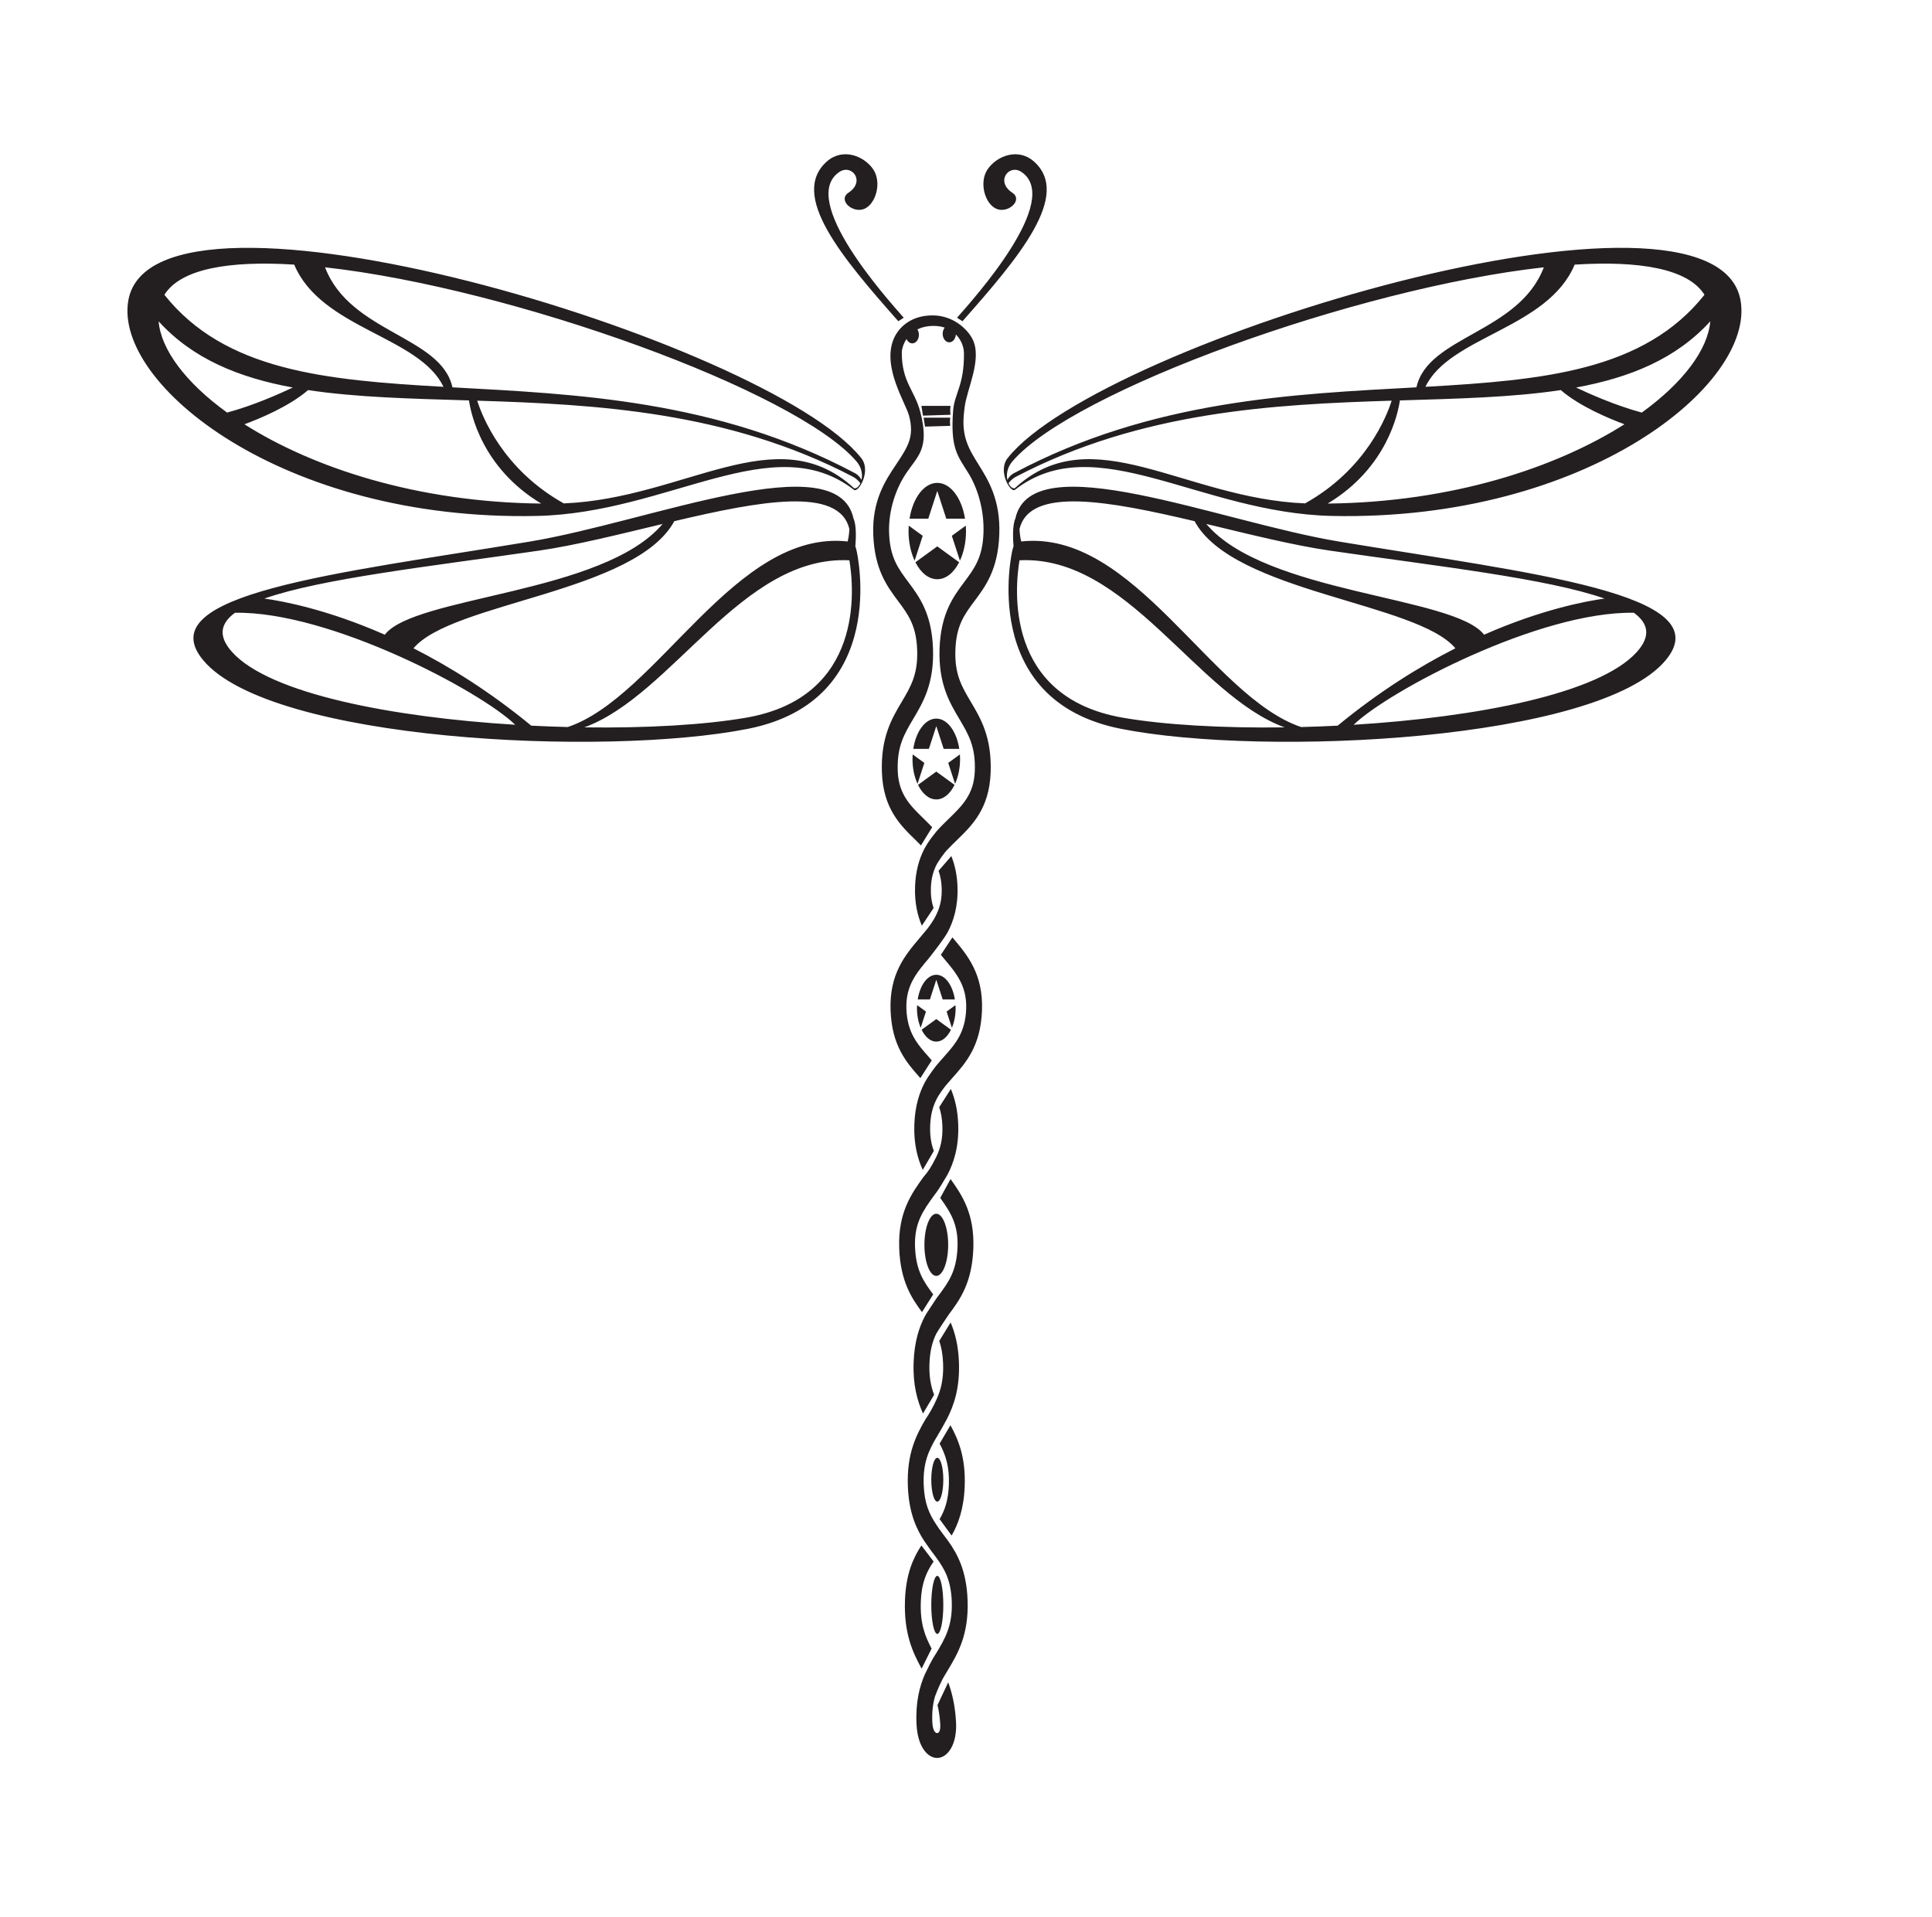 <?xml version="1.0" encoding="UTF-8" standalone="no"?>
<!-- Created with Inkscape (http://www.inkscape.org/) -->

<svg
   xmlns:dc="http://purl.org/dc/elements/1.1/"
   xmlns:cc="http://creativecommons.org/ns#"
   xmlns:rdf="http://www.w3.org/1999/02/22-rdf-syntax-ns#"
   xmlns:svg="http://www.w3.org/2000/svg"
   xmlns="http://www.w3.org/2000/svg"
   xmlns:sodipodi="http://sodipodi.sourceforge.net/DTD/sodipodi-0.dtd"
   xmlns:inkscape="http://www.inkscape.org/namespaces/inkscape"
   id="svg5311"
   version="1.1"
   inkscape:version="0.48.1 "
   width="597.75"
   height="592.85"
   xml:space="preserve"
   sodipodi:docname="dragonfly-vector-graphics.pdf"><defs
     id="defs5315" /><sodipodi:namedview
     pagecolor="#ffffff"
     bordercolor="#666666"
     borderopacity="1"
     objecttolerance="10"
     gridtolerance="10"
     guidetolerance="10"
     inkscape:pageopacity="0"
     inkscape:pageshadow="2"
     inkscape:window-width="640"
     inkscape:window-height="480"
     id="namedview5313"
     showgrid="false"
     inkscape:zoom="0.49084931"
     inkscape:cx="298.875"
     inkscape:cy="296.42499"
     inkscape:window-x="680"
     inkscape:window-y="151"
     inkscape:window-maximized="0"
     inkscape:current-layer="g5319" /><g
     id="g5319"
     inkscape:groupmode="layer"
     inkscape:label="dragonfly-vector-graphics"
     transform="matrix(1.25,0,0,-1.25,0,592.85)"><g
       id="g5321"
       transform="scale(0.24,0.24)"><path
         d="m 951.828,1547.62 28.434,0.88 c 0,0 -0.657,4.59 0,9.18 l -29.961,0 1.527,-10.06 z m 2.129,-11.33 26.047,0.8 c 0,0 -0.606,4.21 0,8.41 l -27.453,0 1.406,-9.21 z m 31.406,-596.497 -9.097,-6.613 5.433,-16.739 c 2.406,5.688 3.848,12.629 3.848,20.2 0,1.074 -0.125,2.097 -0.184,3.152 m -39.504,0 c -0.05,-1.055 -0.183,-2.078 -0.183,-3.152 0,-7.571 1.461,-14.512 3.851,-20.2 l 5.43,16.739 -9.098,6.613 z m 19.758,26.16 6.582,-20.258 12.567,0 c -2.313,14.61 -9.965,25.403 -19.149,25.403 -9.187,0 -16.84,-10.793 -19.156,-25.403 l 12.566,0 6.59,20.258 z m -15.133,-51.508 c 3.657,-7.441 9.039,-12.257 15.133,-12.257 6.082,0 11.469,4.816 15.129,12.257 l -15.129,10.996 -15.133,-10.996 z m 39.496,283.875 -12.035,-8.75 7.004,-21.58 c 3.246,7.07 5.192,15.93 5.192,25.58 0,1.61 -0.063,3.19 -0.161,4.75 m -24.363,29.19 7.613,-23.45 16.098,0 c -2.746,17.93 -12.301,31.18 -23.711,31.18 -11.422,0 -20.988,-13.25 -23.726,-31.18 l 16.101,0 7.625,23.45 z m -18.855,-60.59 c 4.504,-9.17 11.273,-15.01 18.855,-15.01 7.574,0 14.344,5.84 18.844,15.01 l -18.844,13.7 -18.855,-13.7 z m -5.52,31.4 c -0.097,-1.56 -0.168,-3.14 -0.168,-4.75 0,-9.65 1.961,-18.51 5.199,-25.57 l 7.02,21.57 -12.051,8.75 z m 54.824,235.89 -14.418,-10.48 8.34,-25.64 c 3.922,8.43 6.278,19.01 6.278,30.52 0,1.9 -0.078,3.76 -0.2,5.6 m -58.878,0 c -0.122,-1.84 -0.2,-3.7 -0.2,-5.6 0,-11.51 2.36,-22.09 6.289,-30.52 l 8.332,25.64 -14.421,10.48 z m 29.441,35.75 9.285,-28.57 19.324,0 c -3.371,21.24 -14.879,36.9 -28.609,36.9 -13.731,0 -25.242,-15.66 -28.609,-36.9 l 19.328,0 9.281,28.57 z m -22.555,-73.53 c 5.434,-10.69 13.508,-17.49 22.555,-17.49 9.039,0 17.117,6.8 22.551,17.49 l -22.551,16.39 -22.555,-16.39 z M 979,1640.83 c -3.758,0 -6.805,-3.95 -6.805,-8.81 0,-4.87 3.047,-8.82 6.805,-8.82 3.762,0 6.813,3.95 6.813,8.82 0,4.86 -3.051,8.81 -6.813,8.81 m -38.129,-1.07 c -3.766,0 -6.816,-3.95 -6.816,-8.81 0,-4.87 3.05,-8.82 6.816,-8.82 3.754,0 6.805,3.95 6.805,8.82 0,4.86 -3.051,8.81 -6.805,8.81 M 966.652,351.328 c -3.425,0 -6.207,-13.39 -6.207,-29.91 0,-16.52 2.782,-29.914 6.207,-29.914 3.418,0 6.203,13.394 6.203,29.914 0,16.52 -2.785,29.91 -6.203,29.91 m -1.035,373.395 c -6.769,0 -12.25,-14.36 -12.25,-32.055 0,-17.695 5.481,-32.051 12.25,-32.051 6.766,0 12.25,14.356 12.25,32.051 0,17.695 -5.484,32.055 -12.25,32.055 m 1.035,-251.637 c -3.425,0 -6.207,-10.121 -6.207,-22.598 0,-12.484 2.782,-22.605 6.207,-22.605 3.418,0 6.203,10.121 6.203,22.605 0,12.477 -2.785,22.598 -6.203,22.598 m 25.973,1171.874 c 58.495,66.11 112.575,130.21 73.715,164.67 -16.43,14.56 -38.46,5.71 -47.8,-8.01 -9.22,-13.54 -2.68,-36.06 9.34,-40.87 12.01,-4.81 27.54,9.24 16.02,16.82 -17.61,11.63 -3.25,29.98 9.62,21.24 42.47,-28.85 -49.21,-130.55 -66.508,-150.24 l 5.613,-3.61 z m -60.574,3.61 c -17.301,19.69 -108.965,121.39 -66.504,150.24 12.871,8.74 27.25,-9.61 9.621,-21.24 -11.52,-7.58 4.004,-21.63 16.023,-16.82 12.02,4.81 18.551,27.33 9.332,40.87 -9.332,13.72 -31.371,22.57 -47.796,8.01 -38.856,-34.46 15.226,-98.56 73.718,-164.67 l 5.606,3.61 z M 1157.81,1236.2 c 42.73,-7.43 102.59,-10.87 167.02,-10 -91,33.13 -162.67,177.85 -273.4,172.26 -4.8,-28.53 -15.63,-141.03 106.38,-162.26 m 221.72,-8.24 c 42.56,35 83.97,60.8 121.44,79.76 -39.72,47.51 -228.91,57.37 -268.99,131.08 -88.27,20.83 -169.89,36.01 -180.5,-7.98 0,0 0.01,-6.08 1.71,-12.94 116.15,12.75 195.69,-159.97 288.64,-191.34 12.46,0.31 25.06,0.79 37.7,1.42 m 308.48,75.89 c 14.73,16.35 12.13,29.49 -2.95,40.51 -97.44,1.75 -253.18,-80.69 -289.01,-115.48 126.5,7.76 253.13,31.88 291.96,74.97 m -315.95,104.51 c -38.21,5.52 -83.55,16.94 -127.97,27.57 60.99,-72.29 255.8,-74.18 286.46,-114.18 59.99,26.38 106.06,34.77 124.25,37.25 -59.05,20.7 -170.67,33.15 -282.74,49.36 m -328.01,0.26 c 0.22,1.02 0.65,2.64 1.22,4.21 -0.57,6.99 -1.32,21.87 1.9,28.68 16.59,77.08 208.92,-3.06 334.28,-23.82 197.53,-32.72 393.91,-53.68 336.27,-122.4 -69.63,-83 -412.75,-99.92 -561.46,-70.63 -148.7,29.3 -112.21,183.96 -112.21,183.96 m 2.54,64.17 c 79.68,73.42 174.62,-10.66 299.37,-15.66 63.27,35.33 84.44,90.56 89.27,105.91 -122.16,-3.81 -258.49,-11.02 -387.3,-78.35 -2.64,-1.35 -6,-4.01 -7.79,-6.87 1.63,-3.52 4.19,-5.61 6.45,-5.03 m 628.72,65.92 c -15.66,5.78 -46.17,18.43 -65.64,35.25 -50.04,-7.53 -106.23,-8.85 -165.94,-10.66 -1.85,-13.04 -13.31,-69.66 -74.48,-106.34 128.17,1.28 235.74,37.1 306.06,81.75 m 88.52,106.15 c -35.14,-38.62 -82.56,-58.01 -138.39,-68.26 13.1,-6.24 40.31,-18.42 67.76,-25.83 42.98,31.09 68.2,65.1 70.63,94.09 m -139.85,58.46 c -27.8,-66.24 -128.94,-73.78 -153.92,-125.99 122.32,6.9 225.46,16.62 287.8,94.88 -16.84,26.95 -67.1,35.33 -133.88,31.11 m -580.2,-203.25 c -5.26,-6.41 -6.05,-13.44 -4.83,-18.78 0.79,1.69 2.75,4.92 7,7.15 142.31,75.61 288.37,81.39 414.87,88.37 11.57,52.9 105.53,56.02 131.36,123.74 -192.75,-21.39 -486.55,-127.56 -548.4,-200.48 m -4.28,4.14 c 96.25,120.5 729.36,310.47 755.56,162.22 15.26,-86.29 -158.91,-227.8 -421.25,-222.24 -136.36,2.89 -243.92,91.44 -327.06,26.95 -4.51,-3.66 -18.46,19.75 -7.25,33.07 M 875.984,1398.46 c -110.734,5.59 -182.41,-139.13 -273.406,-172.26 64.43,-0.87 124.301,2.57 167.024,10 122,21.23 111.171,133.73 106.382,162.26 M 585.578,1226.54 c 92.942,31.37 172.492,204.09 288.645,191.34 1.691,6.86 1.699,12.94 1.699,12.94 -10.609,43.99 -92.234,28.81 -180.492,7.98 -40.075,-73.71 -229.278,-83.57 -268.992,-131.08 37.464,-18.96 78.875,-44.76 121.445,-79.76 12.625,-0.63 25.226,-1.11 37.695,-1.42 m -54.226,2.34 c -35.829,34.79 -191.567,117.23 -289.004,115.48 -15.086,-11.02 -17.688,-24.16 -2.95,-40.51 38.829,-43.09 165.454,-67.21 291.954,-74.97 M 272.602,1359 c 18.191,-2.48 64.273,-10.87 124.25,-37.25 30.664,40 225.468,41.89 286.468,114.18 -44.425,-10.63 -89.757,-22.05 -127.965,-27.57 C 443.285,1392.15 331.66,1379.7 272.602,1359 m 498.543,-134.34 c -148.704,-29.29 -491.825,-12.37 -561.45,70.63 -57.648,68.72 138.731,89.68 336.262,122.4 125.363,20.76 317.684,100.9 334.277,23.82 3.227,-6.81 2.469,-21.69 1.895,-28.68 0.582,-1.57 1.008,-3.19 1.219,-4.21 0,0 36.504,-154.66 -112.203,-183.96 m 116.121,253.16 c -1.782,2.86 -5.149,5.52 -7.789,6.87 -128.805,67.33 -265.141,74.54 -387.301,78.35 4.824,-15.35 26,-70.58 89.265,-105.91 124.754,5 219.696,89.08 299.379,15.66 2.254,-0.58 4.809,1.51 6.446,5.03 m -329.114,-20.86 c -61.164,36.68 -72.625,93.3 -74.48,106.34 -59.711,1.81 -115.887,3.13 -165.93,10.66 -19.472,-16.82 -49.988,-29.47 -65.652,-35.25 70.328,-44.65 177.898,-80.47 306.062,-81.75 m -323.941,93.81 c 27.449,7.41 54.652,19.59 67.754,25.83 -55.832,10.25 -103.246,29.64 -138.395,68.26 2.434,-28.99 27.66,-63 70.641,-94.09 m -64.668,121.44 c 62.332,-78.26 165.484,-87.98 287.809,-94.88 -24.981,52.21 -126.129,59.75 -153.926,125.99 -66.781,4.22 -117.031,-4.16 -133.883,-31.11 m 165.68,28.34 c 25.836,-67.72 119.793,-70.84 131.367,-123.74 126.484,-6.98 272.558,-12.76 414.867,-88.37 4.246,-2.23 6.215,-5.46 6.996,-7.15 1.227,5.34 0.434,12.37 -4.824,18.78 -61.844,72.92 -355.664,179.09 -548.406,200.48 m 545.429,-229.41 c -83.14,64.49 -190.695,-24.06 -327.05,-26.95 -262.348,-5.56 -436.512,135.95 -421.254,222.24 26.211,148.25 659.316,-41.72 755.562,-162.22 11.211,-13.32 -2.746,-36.73 -7.258,-33.07 m 69.825,-1215.445 10.289,20.653 c -6.981,13.238 -11.938,25.98 -11.121,48.468 0.714,19.614 5.957,30.719 13.195,41.336 l -12.617,16.532 c -8.453,-12.942 -15.926,-29.332 -16.903,-56.407 -1.257,-34.492 8.09,-54.004 17.157,-70.582 m -14.188,188.129 c 1.012,-27.644 8.977,-44.461 16.957,-56.617 3.988,-5.855 9.258,-13.121 12.363,-17.07 8.676,-11.953 15.153,-23.25 15.961,-45.321 0.907,-25.007 -6.996,-38.175 -16.129,-53.421 -5.199,-7.684 -8.679,-15.754 -11.671,-21.684 -5.231,-12.063 -9.696,-28.336 -8.543,-51.453 1.183,-23.813 11.839,-34.66 21.246,-34.66 5.402,0 10.574,3.527 14.179,9.679 4.012,6.825 5.899,16.426 5.336,27.039 -0.922,17.289 -4.133,30.485 -8.086,41.235 l -11.035,-23.434 c 1.387,-5.777 2.418,-12.281 2.828,-19.922 0.176,-3.39 -0.199,-6.07 -1.07,-7.554 -0.727,-1.227 -1.66,-1.407 -2.152,-1.407 -2.032,0 -4.543,2.887 -4.946,11.02 -0.554,11.078 0.688,19.703 2.805,26.898 2.383,6.516 6.559,16.266 10.418,22.332 0.855,1.434 1.711,2.871 2.598,4.344 10.238,17.074 21.859,36.442 20.547,72.449 -1.106,30.293 -10.309,47.282 -19.934,60.93 -3.254,4.445 -9.223,11.984 -12.352,17.027 -7.343,10.907 -12.3,22.067 -12.992,41.051 -0.812,22.41 5.004,34.836 12.946,48.504 l 0.046,-0.082 0.036,0.082 c 2.691,4.406 8.871,15.246 10.925,19.258 7.207,14.043 13.375,31.801 12.414,58.527 -0.648,17.684 -4.191,30.824 -8.601,41.031 l -11.699,-19.05 c 2.207,-6.453 3.621,-13.926 3.964,-23.438 0.594,-16.355 -2.445,-27.539 -7.039,-37.406 -2.617,-6.121 -7.918,-15.434 -10.972,-19.664 -9.594,-16.32 -19.571,-35.465 -18.348,-69.223 m 32.754,-34.051 12.398,-16.871 c 6.684,11.645 12.625,27.332 13.481,50.922 1.078,29.492 -6.402,47.801 -14.715,62.852 l -11.164,-18.992 c 6.133,-11.52 10.242,-23.348 9.555,-42.399 -0.578,-15.82 -4.145,-26.187 -9.555,-35.512 m -41.672,279.348 c 1.246,-34.019 12.703,-51.258 23.496,-65.836 l 11.543,18.266 c -10.015,13.445 -17.828,24.715 -18.715,49.023 -0.886,24.469 8.129,36.981 19.532,52.836 6.214,7.867 9.769,14.848 13.921,21.531 6.434,12.286 11.93,28.754 11.086,51.942 -0.558,15.543 -3.746,27.367 -7.625,36.5 L 968.625,834.59 c 1.93,-5.817 3.02,-12.024 3.273,-19.168 0.497,-13.363 -1.976,-23.176 -6.289,-32.063 -5.449,-10.98 -8.523,-15.382 -13.226,-20.757 -12.356,-17.164 -26.344,-36.614 -25.012,-73.481 m -8.918,245.324 c 1.34,-36.777 16.625,-53.996 30.113,-69.191 0.207,-0.234 0.395,-0.453 0.606,-0.684 l 11.75,18.278 c -0.938,1.074 -1.879,2.179 -2.809,3.23 -12.039,13.563 -22.437,25.274 -23.328,49.817 -0.867,23.832 10.25,36.968 23.113,52.187 4.454,5.641 16.207,20.668 19.618,27.238 5.699,10.86 10.738,25.97 9.976,46.87 -0.426,11.5 -2.597,21.83 -6.359,31.33 l -13.184,-15.2 c 1.918,-5.37 2.977,-11.12 3.219,-17.59 0.371,-10.44 -1.285,-19.03 -5.559,-27.7 -2.754,-6.05 -8.117,-13.46 -11.914,-17.71 -1.816,-2.24 -3.703,-4.47 -5.648,-6.77 -14.508,-17.155 -30.949,-36.605 -29.594,-74.105 m -17.844,490.695 c 1.317,-36.13 14.161,-53.34 25.496,-68.53 10.536,-14.14 18.872,-25.3 19.79,-50.51 0.914,-25.22 -6.547,-37.79 -16.004,-53.71 -10.161,-17.1 -21.661,-36.5 -20.352,-72.63 1.352,-37.33 19.051,-54.51 34.664,-69.68 1.945,-1.89 3.77,-3.74 5.613,-5.6 l 11.563,18.77 c -2.832,2.98 -5.707,5.86 -8.563,8.63 -14,13.59 -26.078,25.33 -26.949,49.34 -0.922,25.21 6.543,37.78 15.988,53.71 10.165,17.11 21.672,36.49 20.368,72.62 -1.313,36.14 -14.16,53.35 -25.496,68.55 -10.539,14.13 -18.872,25.29 -19.789,50.51 -0.848,23.21 7.046,45.87 17.523,61.46 12,17.91 24.519,25.31 14.684,63.29 -5.879,22.7 -19.098,30.71 -19.098,61.16 0,8.01 7.617,27.51 32.453,27.64 22.063,0.12 31.512,-16.42 31.648,-28.04 0.399,-33.25 -9.902,-41.7 -11.218,-59.7 -2.805,-38.46 4.633,-46.16 15.629,-63.81 9.471,-15.2 16.601,-37.65 15.721,-62 -0.92,-25.22 -9.25,-36.38 -19.796,-50.51 -11.332,-15.2 -24.175,-32.41 -25.488,-68.55 -1.308,-36.13 10.192,-55.51 20.352,-72.62 9.453,-15.93 16.922,-28.5 16.002,-53.71 -0.87,-24.01 -12.963,-35.75 -26.955,-49.34 -4.188,-4.07 -8.473,-8.23 -12.536,-12.85 -6.257,-7.98 -7.957,-9.88 -12.554,-18.06 -5.907,-11.43 -9.051,-24.22 -9.578,-38.78 -0.625,-17.1 2.652,-30.26 6.984,-40.45 l 12.117,18.17 c -2.168,6.46 -3.055,13.13 -2.777,20.82 0.312,8.82 2.078,16.31 5.558,23.32 2.036,4.16 9.028,14.04 12.293,16.92 2.883,3.07 5.946,6.04 9.102,9.11 15.616,15.17 33.316,32.35 34.676,69.68 1.31,36.13 -10.2,55.53 -20.36,72.63 -9.457,15.92 -16.918,28.49 -15.996,53.71 0.914,25.21 9.246,36.37 19.796,50.51 11.32,15.19 24.17,32.4 25.48,68.53 1.29,35.65 -11.28,55.84 -21.39,72.06 -9.874,15.85 -17.663,28.36 -15.062,52.93 0.192,1.83 0.43,3.87 0.68,6.05 2.219,18.76 18.732,50.17 7.942,70.77 -5.282,10.08 -19.84,24.03 -41.067,24.03 -22.035,0 -35.027,-12.16 -40.117,-24.47 -11.965,-28.95 12.523,-65.79 15.977,-79.11 5.41,-20.86 -0.481,-30.91 -13.227,-49.91 -11.137,-16.6 -25.004,-37.26 -23.727,-72.35 m 51.039,-655.199 11.426,19.493 c -2.691,7.339 -4.144,15.574 -3.765,25.988 0.379,10.332 2.324,18.805 6.3,26.805 2.379,5.074 8.262,13.214 12.086,17.398 1.602,1.863 3.254,3.727 4.95,5.629 13.488,15.195 28.775,32.414 30.115,69.191 1.36,37.5 -15.088,56.95 -29.592,74.105 -0.328,0.38 -0.609,0.74 -0.93,1.12 l -11.886,-18.006 c 1,-1.187 1.984,-2.418 2.968,-3.582 12.864,-15.219 23.985,-28.355 23.114,-52.187 -0.887,-24.543 -11.289,-36.254 -23.336,-49.817 -2.407,-2.707 -4.86,-5.469 -7.27,-8.379 0,0 -8.226,-10.238 -12.308,-18.074 -5.133,-9.777 -9.84,-23.43 -10.543,-42.742 -0.731,-20.199 3.359,-35.266 8.671,-46.942 m -9.41,-198.367 c 0.789,21.711 5.938,36.653 11.68,47.617 -0.172,0.223 11.867,18.289 11.867,18.289 0.645,0.883 1.293,1.747 1.942,2.61 10.543,14.133 18.882,25.293 19.785,50.484 0.855,23.211 -7.25,35.696 -17.821,50.446 l 10.633,19.488 c 11.961,-16.672 24.806,-36.004 23.516,-71.387 -1.32,-36.129 -14.16,-53.336 -25.485,-68.523 -0.351,-0.465 -11.089,-16.485 -12.746,-19.524 -3.98,-8.125 -6.558,-17.539 -7.043,-30.957 -0.492,-13.496 1.516,-23.445 4.809,-32.062 l -11.441,-19.332 c -5.95,13.136 -10.543,29.57 -9.696,52.851"
         style="fill:#231f20;fill-opacity:1;fill-rule:nonzero;stroke:none"
         id="path5323" /></g></g></svg>